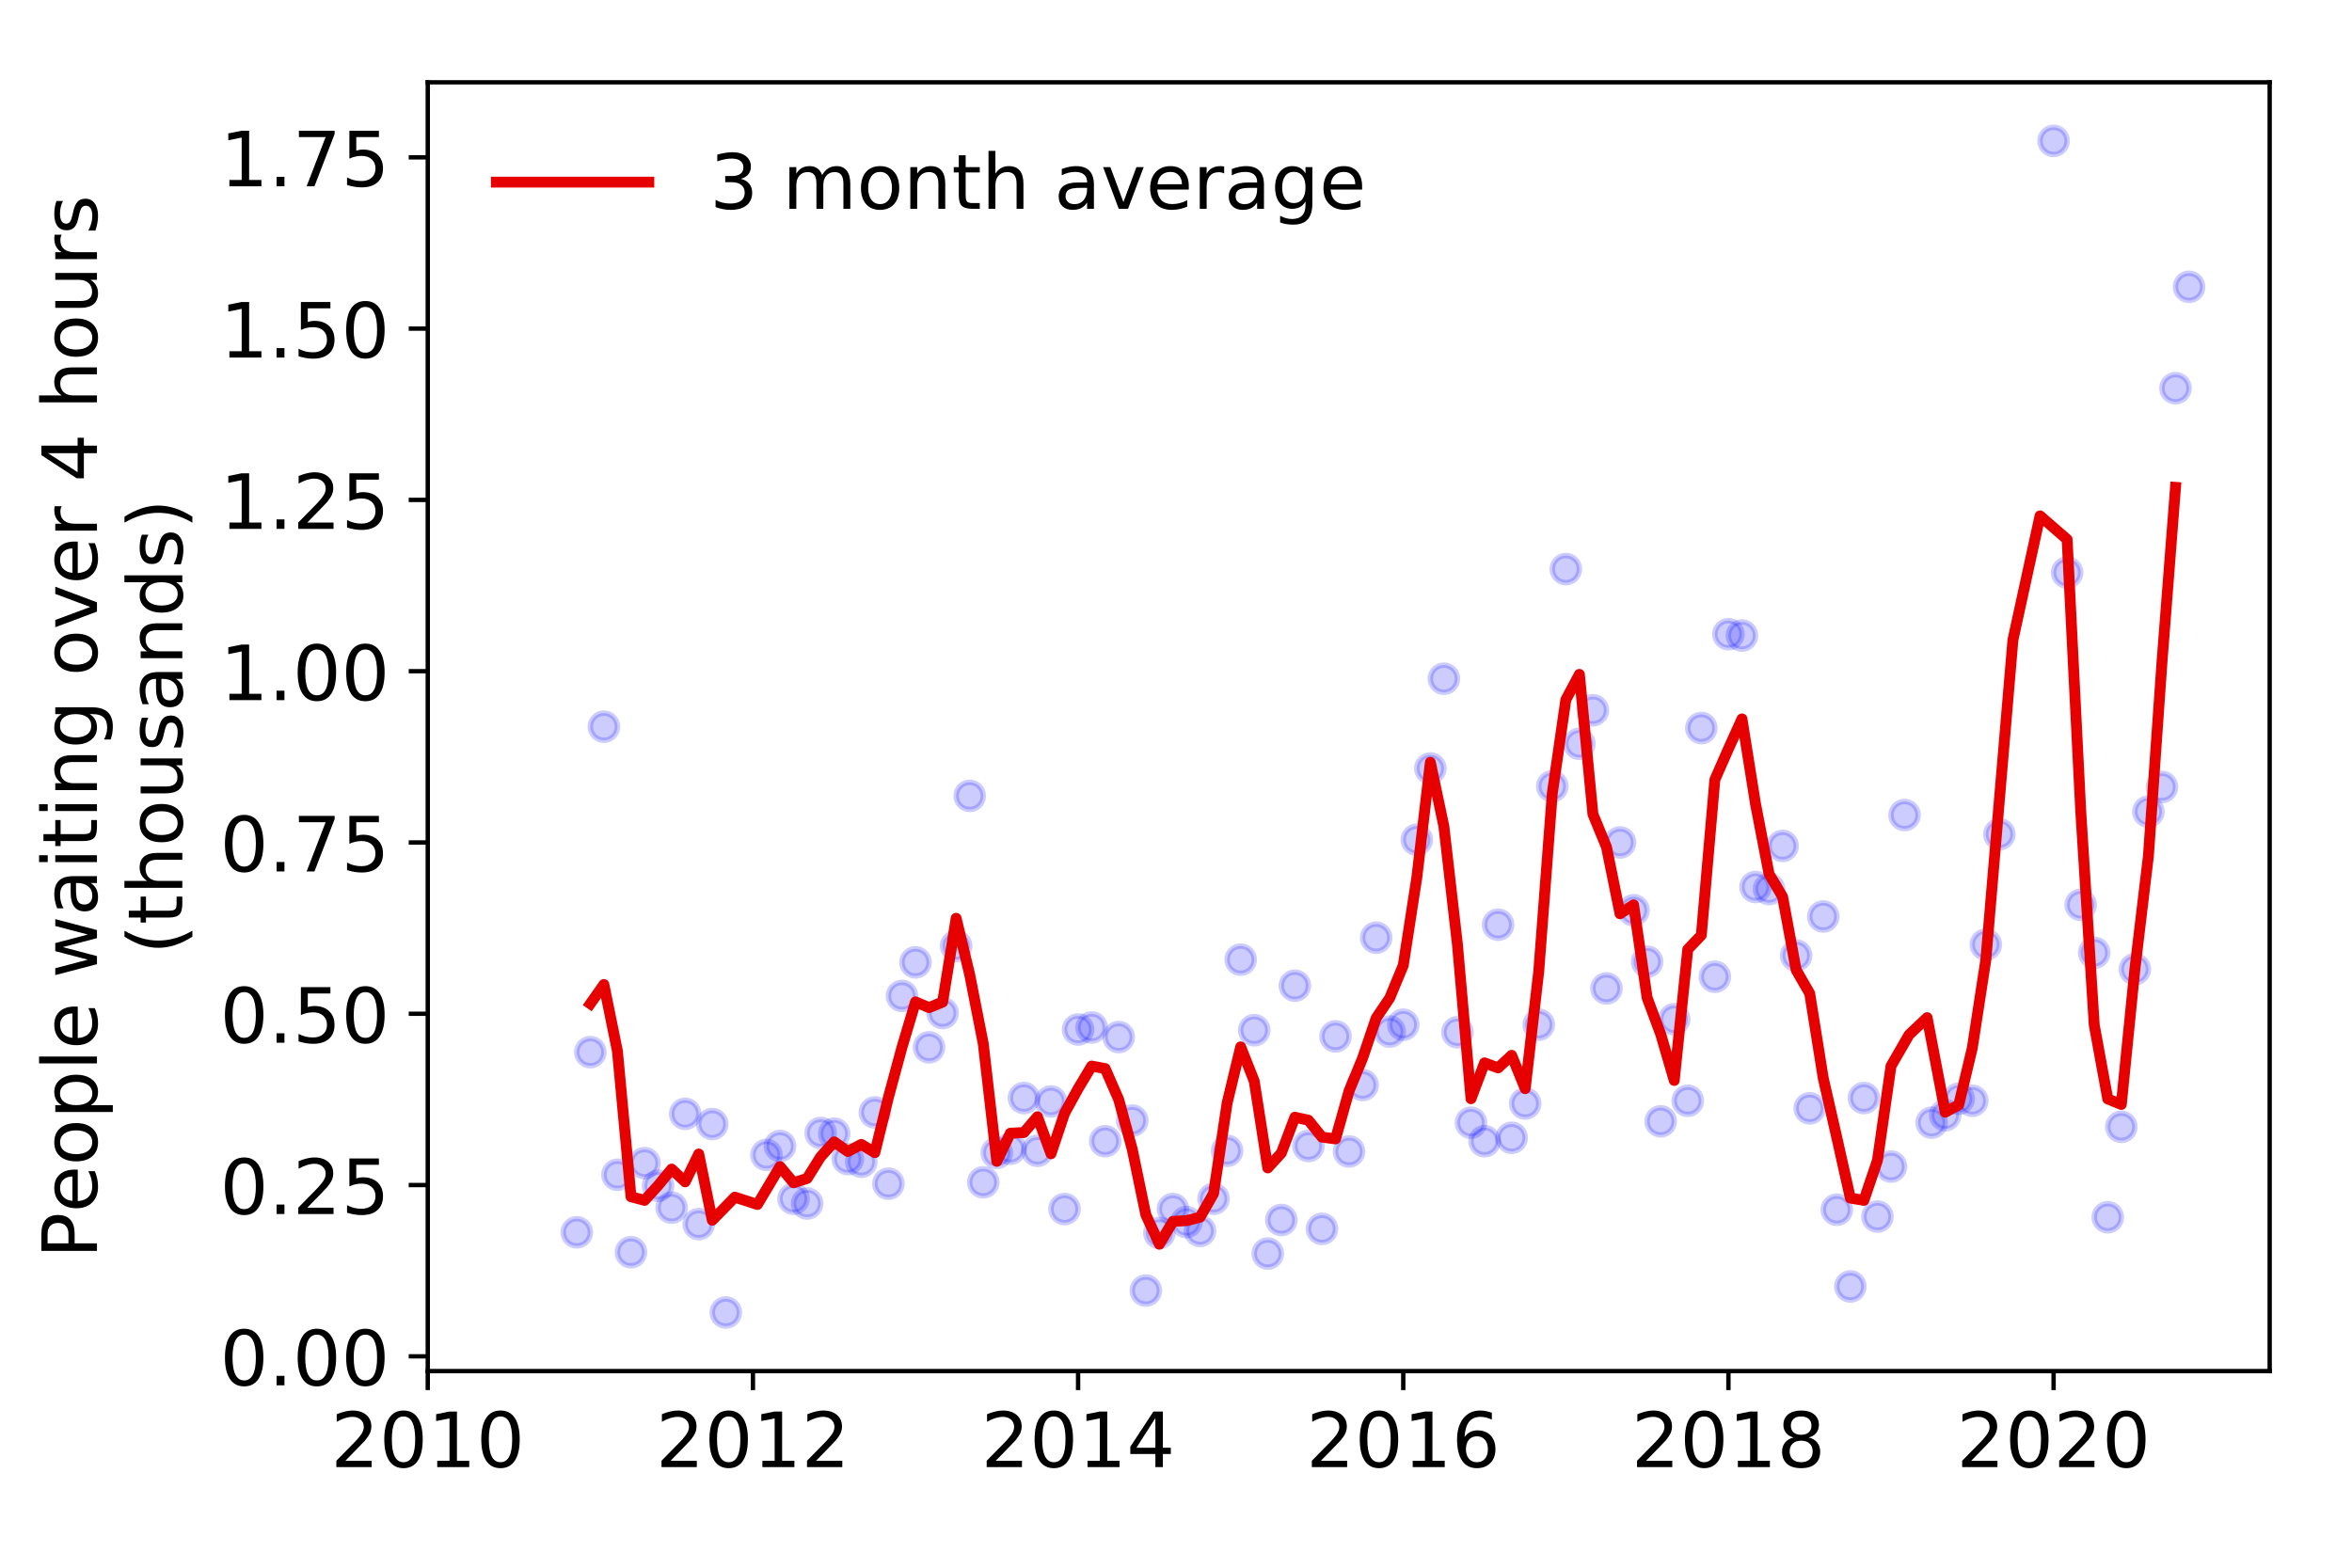 <?xml version="1.0" encoding="utf-8" standalone="no"?>
<!DOCTYPE svg PUBLIC "-//W3C//DTD SVG 1.1//EN"
  "http://www.w3.org/Graphics/SVG/1.1/DTD/svg11.dtd">
<!-- Created with matplotlib (https://matplotlib.org/) -->
<svg height="288pt" version="1.1" viewBox="0 0 432 288" width="432pt" xmlns="http://www.w3.org/2000/svg" xmlns:xlink="http://www.w3.org/1999/xlink">
 <defs>
  <style type="text/css">
*{stroke-linecap:butt;stroke-linejoin:round;}
  </style>
 </defs>
 <g id="figure_1">
  <g id="patch_1">
   <path d="M 0 288 
L 432 288 
L 432 0 
L 0 0 
z
" style="fill:#ffffff;"/>
  </g>
  <g id="axes_1">
   <g id="patch_2">
    <path d="M 78.57 251.88 
L 416.88 251.88 
L 416.88 15.12 
L 78.57 15.12 
z
" style="fill:#ffffff;"/>
   </g>
   <g id="matplotlib.axis_1">
    <g id="xtick_1">
     <g id="line2d_1">
      <defs>
       <path d="M 0 0 
L 0 3.5 
" id="m9a0a181845" style="stroke:#000000;stroke-width:0.8;"/>
      </defs>
      <g>
       <use style="stroke:#000000;stroke-width:0.8;" x="78.57" xlink:href="#m9a0a181845" y="251.88"/>
      </g>
     </g>
     <g id="text_1">
      <!-- 2010 -->
      <defs>
       <path d="M 19.188 8.297 
L 53.609 8.297 
L 53.609 0 
L 7.328 0 
L 7.328 8.297 
Q 12.938 14.109 22.625 23.891 
Q 32.328 33.688 34.812 36.531 
Q 39.547 41.844 41.422 45.531 
Q 43.312 49.219 43.312 52.781 
Q 43.312 58.594 39.234 62.25 
Q 35.156 65.922 28.609 65.922 
Q 23.969 65.922 18.812 64.312 
Q 13.672 62.703 7.812 59.422 
L 7.812 69.391 
Q 13.766 71.781 18.938 73 
Q 24.125 74.219 28.422 74.219 
Q 39.75 74.219 46.484 68.547 
Q 53.219 62.891 53.219 53.422 
Q 53.219 48.922 51.531 44.891 
Q 49.859 40.875 45.406 35.406 
Q 44.188 33.984 37.641 27.219 
Q 31.109 20.453 19.188 8.297 
z
" id="DejaVuSans-50"/>
       <path d="M 31.781 66.406 
Q 24.172 66.406 20.328 58.906 
Q 16.5 51.422 16.5 36.375 
Q 16.5 21.391 20.328 13.891 
Q 24.172 6.391 31.781 6.391 
Q 39.453 6.391 43.281 13.891 
Q 47.125 21.391 47.125 36.375 
Q 47.125 51.422 43.281 58.906 
Q 39.453 66.406 31.781 66.406 
z
M 31.781 74.219 
Q 44.047 74.219 50.516 64.516 
Q 56.984 54.828 56.984 36.375 
Q 56.984 17.969 50.516 8.266 
Q 44.047 -1.422 31.781 -1.422 
Q 19.531 -1.422 13.062 8.266 
Q 6.594 17.969 6.594 36.375 
Q 6.594 54.828 13.062 64.516 
Q 19.531 74.219 31.781 74.219 
z
" id="DejaVuSans-48"/>
       <path d="M 12.406 8.297 
L 28.516 8.297 
L 28.516 63.922 
L 10.984 60.406 
L 10.984 69.391 
L 28.422 72.906 
L 38.281 72.906 
L 38.281 8.297 
L 54.391 8.297 
L 54.391 0 
L 12.406 0 
z
" id="DejaVuSans-49"/>
      </defs>
      <g transform="translate(60.755 269.518)scale(0.14 -0.14)">
       <use xlink:href="#DejaVuSans-50"/>
       <use x="63.623" xlink:href="#DejaVuSans-48"/>
       <use x="127.246" xlink:href="#DejaVuSans-49"/>
       <use x="190.869" xlink:href="#DejaVuSans-48"/>
      </g>
     </g>
    </g>
    <g id="xtick_2">
     <g id="line2d_2">
      <g>
       <use style="stroke:#000000;stroke-width:0.8;" x="138.294" xlink:href="#m9a0a181845" y="251.88"/>
      </g>
     </g>
     <g id="text_2">
      <!-- 2012 -->
      <g transform="translate(120.479 269.518)scale(0.14 -0.14)">
       <use xlink:href="#DejaVuSans-50"/>
       <use x="63.623" xlink:href="#DejaVuSans-48"/>
       <use x="127.246" xlink:href="#DejaVuSans-49"/>
       <use x="190.869" xlink:href="#DejaVuSans-50"/>
      </g>
     </g>
    </g>
    <g id="xtick_3">
     <g id="line2d_3">
      <g>
       <use style="stroke:#000000;stroke-width:0.8;" x="198.017" xlink:href="#m9a0a181845" y="251.88"/>
      </g>
     </g>
     <g id="text_3">
      <!-- 2014 -->
      <defs>
       <path d="M 37.797 64.312 
L 12.891 25.391 
L 37.797 25.391 
z
M 35.203 72.906 
L 47.609 72.906 
L 47.609 25.391 
L 58.016 25.391 
L 58.016 17.188 
L 47.609 17.188 
L 47.609 0 
L 37.797 0 
L 37.797 17.188 
L 4.891 17.188 
L 4.891 26.703 
z
" id="DejaVuSans-52"/>
      </defs>
      <g transform="translate(180.202 269.518)scale(0.14 -0.14)">
       <use xlink:href="#DejaVuSans-50"/>
       <use x="63.623" xlink:href="#DejaVuSans-48"/>
       <use x="127.246" xlink:href="#DejaVuSans-49"/>
       <use x="190.869" xlink:href="#DejaVuSans-52"/>
      </g>
     </g>
    </g>
    <g id="xtick_4">
     <g id="line2d_4">
      <g>
       <use style="stroke:#000000;stroke-width:0.8;" x="257.741" xlink:href="#m9a0a181845" y="251.88"/>
      </g>
     </g>
     <g id="text_4">
      <!-- 2016 -->
      <defs>
       <path d="M 33.016 40.375 
Q 26.375 40.375 22.484 35.828 
Q 18.609 31.297 18.609 23.391 
Q 18.609 15.531 22.484 10.953 
Q 26.375 6.391 33.016 6.391 
Q 39.656 6.391 43.531 10.953 
Q 47.406 15.531 47.406 23.391 
Q 47.406 31.297 43.531 35.828 
Q 39.656 40.375 33.016 40.375 
z
M 52.594 71.297 
L 52.594 62.312 
Q 48.875 64.062 45.094 64.984 
Q 41.312 65.922 37.594 65.922 
Q 27.828 65.922 22.672 59.328 
Q 17.531 52.734 16.797 39.406 
Q 19.672 43.656 24.016 45.922 
Q 28.375 48.188 33.594 48.188 
Q 44.578 48.188 50.953 41.516 
Q 57.328 34.859 57.328 23.391 
Q 57.328 12.156 50.688 5.359 
Q 44.047 -1.422 33.016 -1.422 
Q 20.359 -1.422 13.672 8.266 
Q 6.984 17.969 6.984 36.375 
Q 6.984 53.656 15.188 63.938 
Q 23.391 74.219 37.203 74.219 
Q 40.922 74.219 44.703 73.484 
Q 48.484 72.75 52.594 71.297 
z
" id="DejaVuSans-54"/>
      </defs>
      <g transform="translate(239.926 269.518)scale(0.14 -0.14)">
       <use xlink:href="#DejaVuSans-50"/>
       <use x="63.623" xlink:href="#DejaVuSans-48"/>
       <use x="127.246" xlink:href="#DejaVuSans-49"/>
       <use x="190.869" xlink:href="#DejaVuSans-54"/>
      </g>
     </g>
    </g>
    <g id="xtick_5">
     <g id="line2d_5">
      <g>
       <use style="stroke:#000000;stroke-width:0.8;" x="317.465" xlink:href="#m9a0a181845" y="251.88"/>
      </g>
     </g>
     <g id="text_5">
      <!-- 2018 -->
      <defs>
       <path d="M 31.781 34.625 
Q 24.75 34.625 20.719 30.859 
Q 16.703 27.094 16.703 20.516 
Q 16.703 13.922 20.719 10.156 
Q 24.75 6.391 31.781 6.391 
Q 38.812 6.391 42.859 10.172 
Q 46.922 13.969 46.922 20.516 
Q 46.922 27.094 42.891 30.859 
Q 38.875 34.625 31.781 34.625 
z
M 21.922 38.812 
Q 15.578 40.375 12.031 44.719 
Q 8.5 49.078 8.5 55.328 
Q 8.5 64.062 14.719 69.141 
Q 20.953 74.219 31.781 74.219 
Q 42.672 74.219 48.875 69.141 
Q 55.078 64.062 55.078 55.328 
Q 55.078 49.078 51.531 44.719 
Q 48 40.375 41.703 38.812 
Q 48.828 37.156 52.797 32.312 
Q 56.781 27.484 56.781 20.516 
Q 56.781 9.906 50.312 4.234 
Q 43.844 -1.422 31.781 -1.422 
Q 19.734 -1.422 13.25 4.234 
Q 6.781 9.906 6.781 20.516 
Q 6.781 27.484 10.781 32.312 
Q 14.797 37.156 21.922 38.812 
z
M 18.312 54.391 
Q 18.312 48.734 21.844 45.562 
Q 25.391 42.391 31.781 42.391 
Q 38.141 42.391 41.719 45.562 
Q 45.312 48.734 45.312 54.391 
Q 45.312 60.062 41.719 63.234 
Q 38.141 66.406 31.781 66.406 
Q 25.391 66.406 21.844 63.234 
Q 18.312 60.062 18.312 54.391 
z
" id="DejaVuSans-56"/>
      </defs>
      <g transform="translate(299.65 269.518)scale(0.14 -0.14)">
       <use xlink:href="#DejaVuSans-50"/>
       <use x="63.623" xlink:href="#DejaVuSans-48"/>
       <use x="127.246" xlink:href="#DejaVuSans-49"/>
       <use x="190.869" xlink:href="#DejaVuSans-56"/>
      </g>
     </g>
    </g>
    <g id="xtick_6">
     <g id="line2d_6">
      <g>
       <use style="stroke:#000000;stroke-width:0.8;" x="377.189" xlink:href="#m9a0a181845" y="251.88"/>
      </g>
     </g>
     <g id="text_6">
      <!-- 2020 -->
      <g transform="translate(359.374 269.518)scale(0.14 -0.14)">
       <use xlink:href="#DejaVuSans-50"/>
       <use x="63.623" xlink:href="#DejaVuSans-48"/>
       <use x="127.246" xlink:href="#DejaVuSans-50"/>
       <use x="190.869" xlink:href="#DejaVuSans-48"/>
      </g>
     </g>
    </g>
   </g>
   <g id="matplotlib.axis_2">
    <g id="ytick_1">
     <g id="line2d_7">
      <defs>
       <path d="M 0 0 
L -3.5 0 
" id="m47d037e832" style="stroke:#000000;stroke-width:0.8;"/>
      </defs>
      <g>
       <use style="stroke:#000000;stroke-width:0.8;" x="78.57" xlink:href="#m47d037e832" y="249.174"/>
      </g>
     </g>
     <g id="text_7">
      <!-- 0.00 -->
      <defs>
       <path d="M 10.688 12.406 
L 21 12.406 
L 21 0 
L 10.688 0 
z
" id="DejaVuSans-46"/>
      </defs>
      <g transform="translate(40.398 254.493)scale(0.14 -0.14)">
       <use xlink:href="#DejaVuSans-48"/>
       <use x="63.623" xlink:href="#DejaVuSans-46"/>
       <use x="95.41" xlink:href="#DejaVuSans-48"/>
       <use x="159.033" xlink:href="#DejaVuSans-48"/>
      </g>
     </g>
    </g>
    <g id="ytick_2">
     <g id="line2d_8">
      <g>
       <use style="stroke:#000000;stroke-width:0.8;" x="78.57" xlink:href="#m47d037e832" y="217.707"/>
      </g>
     </g>
     <g id="text_8">
      <!-- 0.25 -->
      <defs>
       <path d="M 10.797 72.906 
L 49.516 72.906 
L 49.516 64.594 
L 19.828 64.594 
L 19.828 46.734 
Q 21.969 47.469 24.109 47.828 
Q 26.266 48.188 28.422 48.188 
Q 40.625 48.188 47.75 41.5 
Q 54.891 34.812 54.891 23.391 
Q 54.891 11.625 47.562 5.094 
Q 40.234 -1.422 26.906 -1.422 
Q 22.312 -1.422 17.547 -0.641 
Q 12.797 0.141 7.719 1.703 
L 7.719 11.625 
Q 12.109 9.234 16.797 8.062 
Q 21.484 6.891 26.703 6.891 
Q 35.156 6.891 40.078 11.328 
Q 45.016 15.766 45.016 23.391 
Q 45.016 31 40.078 35.438 
Q 35.156 39.891 26.703 39.891 
Q 22.75 39.891 18.812 39.016 
Q 14.891 38.141 10.797 36.281 
z
" id="DejaVuSans-53"/>
      </defs>
      <g transform="translate(40.398 223.025)scale(0.14 -0.14)">
       <use xlink:href="#DejaVuSans-48"/>
       <use x="63.623" xlink:href="#DejaVuSans-46"/>
       <use x="95.41" xlink:href="#DejaVuSans-50"/>
       <use x="159.033" xlink:href="#DejaVuSans-53"/>
      </g>
     </g>
    </g>
    <g id="ytick_3">
     <g id="line2d_9">
      <g>
       <use style="stroke:#000000;stroke-width:0.8;" x="78.57" xlink:href="#m47d037e832" y="186.239"/>
      </g>
     </g>
     <g id="text_9">
      <!-- 0.50 -->
      <g transform="translate(40.398 191.558)scale(0.14 -0.14)">
       <use xlink:href="#DejaVuSans-48"/>
       <use x="63.623" xlink:href="#DejaVuSans-46"/>
       <use x="95.41" xlink:href="#DejaVuSans-53"/>
       <use x="159.033" xlink:href="#DejaVuSans-48"/>
      </g>
     </g>
    </g>
    <g id="ytick_4">
     <g id="line2d_10">
      <g>
       <use style="stroke:#000000;stroke-width:0.8;" x="78.57" xlink:href="#m47d037e832" y="154.772"/>
      </g>
     </g>
     <g id="text_10">
      <!-- 0.75 -->
      <defs>
       <path d="M 8.203 72.906 
L 55.078 72.906 
L 55.078 68.703 
L 28.609 0 
L 18.312 0 
L 43.219 64.594 
L 8.203 64.594 
z
" id="DejaVuSans-55"/>
      </defs>
      <g transform="translate(40.398 160.091)scale(0.14 -0.14)">
       <use xlink:href="#DejaVuSans-48"/>
       <use x="63.623" xlink:href="#DejaVuSans-46"/>
       <use x="95.41" xlink:href="#DejaVuSans-55"/>
       <use x="159.033" xlink:href="#DejaVuSans-53"/>
      </g>
     </g>
    </g>
    <g id="ytick_5">
     <g id="line2d_11">
      <g>
       <use style="stroke:#000000;stroke-width:0.8;" x="78.57" xlink:href="#m47d037e832" y="123.305"/>
      </g>
     </g>
     <g id="text_11">
      <!-- 1.00 -->
      <g transform="translate(40.398 128.624)scale(0.14 -0.14)">
       <use xlink:href="#DejaVuSans-49"/>
       <use x="63.623" xlink:href="#DejaVuSans-46"/>
       <use x="95.41" xlink:href="#DejaVuSans-48"/>
       <use x="159.033" xlink:href="#DejaVuSans-48"/>
      </g>
     </g>
    </g>
    <g id="ytick_6">
     <g id="line2d_12">
      <g>
       <use style="stroke:#000000;stroke-width:0.8;" x="78.57" xlink:href="#m47d037e832" y="91.837"/>
      </g>
     </g>
     <g id="text_12">
      <!-- 1.25 -->
      <g transform="translate(40.398 97.156)scale(0.14 -0.14)">
       <use xlink:href="#DejaVuSans-49"/>
       <use x="63.623" xlink:href="#DejaVuSans-46"/>
       <use x="95.41" xlink:href="#DejaVuSans-50"/>
       <use x="159.033" xlink:href="#DejaVuSans-53"/>
      </g>
     </g>
    </g>
    <g id="ytick_7">
     <g id="line2d_13">
      <g>
       <use style="stroke:#000000;stroke-width:0.8;" x="78.57" xlink:href="#m47d037e832" y="60.37"/>
      </g>
     </g>
     <g id="text_13">
      <!-- 1.50 -->
      <g transform="translate(40.398 65.689)scale(0.14 -0.14)">
       <use xlink:href="#DejaVuSans-49"/>
       <use x="63.623" xlink:href="#DejaVuSans-46"/>
       <use x="95.41" xlink:href="#DejaVuSans-53"/>
       <use x="159.033" xlink:href="#DejaVuSans-48"/>
      </g>
     </g>
    </g>
    <g id="ytick_8">
     <g id="line2d_14">
      <g>
       <use style="stroke:#000000;stroke-width:0.8;" x="78.57" xlink:href="#m47d037e832" y="28.903"/>
      </g>
     </g>
     <g id="text_14">
      <!-- 1.75 -->
      <g transform="translate(40.398 34.222)scale(0.14 -0.14)">
       <use xlink:href="#DejaVuSans-49"/>
       <use x="63.623" xlink:href="#DejaVuSans-46"/>
       <use x="95.41" xlink:href="#DejaVuSans-55"/>
       <use x="159.033" xlink:href="#DejaVuSans-53"/>
      </g>
     </g>
    </g>
    <g id="text_15">
     <!-- People waiting over 4 hours -->
     <defs>
      <path d="M 19.672 64.797 
L 19.672 37.406 
L 32.078 37.406 
Q 38.969 37.406 42.719 40.969 
Q 46.484 44.531 46.484 51.125 
Q 46.484 57.672 42.719 61.234 
Q 38.969 64.797 32.078 64.797 
z
M 9.812 72.906 
L 32.078 72.906 
Q 44.344 72.906 50.609 67.359 
Q 56.891 61.812 56.891 51.125 
Q 56.891 40.328 50.609 34.812 
Q 44.344 29.297 32.078 29.297 
L 19.672 29.297 
L 19.672 0 
L 9.812 0 
z
" id="DejaVuSans-80"/>
      <path d="M 56.203 29.594 
L 56.203 25.203 
L 14.891 25.203 
Q 15.484 15.922 20.484 11.062 
Q 25.484 6.203 34.422 6.203 
Q 39.594 6.203 44.453 7.469 
Q 49.312 8.734 54.109 11.281 
L 54.109 2.781 
Q 49.266 0.734 44.188 -0.344 
Q 39.109 -1.422 33.891 -1.422 
Q 20.797 -1.422 13.156 6.188 
Q 5.516 13.812 5.516 26.812 
Q 5.516 40.234 12.766 48.109 
Q 20.016 56 32.328 56 
Q 43.359 56 49.781 48.891 
Q 56.203 41.797 56.203 29.594 
z
M 47.219 32.234 
Q 47.125 39.594 43.094 43.984 
Q 39.062 48.391 32.422 48.391 
Q 24.906 48.391 20.391 44.141 
Q 15.875 39.891 15.188 32.172 
z
" id="DejaVuSans-101"/>
      <path d="M 30.609 48.391 
Q 23.391 48.391 19.188 42.75 
Q 14.984 37.109 14.984 27.297 
Q 14.984 17.484 19.156 11.844 
Q 23.344 6.203 30.609 6.203 
Q 37.797 6.203 41.984 11.859 
Q 46.188 17.531 46.188 27.297 
Q 46.188 37.016 41.984 42.703 
Q 37.797 48.391 30.609 48.391 
z
M 30.609 56 
Q 42.328 56 49.016 48.375 
Q 55.719 40.766 55.719 27.297 
Q 55.719 13.875 49.016 6.219 
Q 42.328 -1.422 30.609 -1.422 
Q 18.844 -1.422 12.172 6.219 
Q 5.516 13.875 5.516 27.297 
Q 5.516 40.766 12.172 48.375 
Q 18.844 56 30.609 56 
z
" id="DejaVuSans-111"/>
      <path d="M 18.109 8.203 
L 18.109 -20.797 
L 9.078 -20.797 
L 9.078 54.688 
L 18.109 54.688 
L 18.109 46.391 
Q 20.953 51.266 25.266 53.625 
Q 29.594 56 35.594 56 
Q 45.562 56 51.781 48.094 
Q 58.016 40.188 58.016 27.297 
Q 58.016 14.406 51.781 6.484 
Q 45.562 -1.422 35.594 -1.422 
Q 29.594 -1.422 25.266 0.953 
Q 20.953 3.328 18.109 8.203 
z
M 48.688 27.297 
Q 48.688 37.203 44.609 42.844 
Q 40.531 48.484 33.406 48.484 
Q 26.266 48.484 22.188 42.844 
Q 18.109 37.203 18.109 27.297 
Q 18.109 17.391 22.188 11.75 
Q 26.266 6.109 33.406 6.109 
Q 40.531 6.109 44.609 11.75 
Q 48.688 17.391 48.688 27.297 
z
" id="DejaVuSans-112"/>
      <path d="M 9.422 75.984 
L 18.406 75.984 
L 18.406 0 
L 9.422 0 
z
" id="DejaVuSans-108"/>
      <path id="DejaVuSans-32"/>
      <path d="M 4.203 54.688 
L 13.188 54.688 
L 24.422 12.016 
L 35.594 54.688 
L 46.188 54.688 
L 57.422 12.016 
L 68.609 54.688 
L 77.594 54.688 
L 63.281 0 
L 52.688 0 
L 40.922 44.828 
L 29.109 0 
L 18.5 0 
z
" id="DejaVuSans-119"/>
      <path d="M 34.281 27.484 
Q 23.391 27.484 19.188 25 
Q 14.984 22.516 14.984 16.5 
Q 14.984 11.719 18.141 8.906 
Q 21.297 6.109 26.703 6.109 
Q 34.188 6.109 38.703 11.406 
Q 43.219 16.703 43.219 25.484 
L 43.219 27.484 
z
M 52.203 31.203 
L 52.203 0 
L 43.219 0 
L 43.219 8.297 
Q 40.141 3.328 35.547 0.953 
Q 30.953 -1.422 24.312 -1.422 
Q 15.922 -1.422 10.953 3.297 
Q 6 8.016 6 15.922 
Q 6 25.141 12.172 29.828 
Q 18.359 34.516 30.609 34.516 
L 43.219 34.516 
L 43.219 35.406 
Q 43.219 41.609 39.141 45 
Q 35.062 48.391 27.688 48.391 
Q 23 48.391 18.547 47.266 
Q 14.109 46.141 10.016 43.891 
L 10.016 52.203 
Q 14.938 54.109 19.578 55.047 
Q 24.219 56 28.609 56 
Q 40.484 56 46.344 49.844 
Q 52.203 43.703 52.203 31.203 
z
" id="DejaVuSans-97"/>
      <path d="M 9.422 54.688 
L 18.406 54.688 
L 18.406 0 
L 9.422 0 
z
M 9.422 75.984 
L 18.406 75.984 
L 18.406 64.594 
L 9.422 64.594 
z
" id="DejaVuSans-105"/>
      <path d="M 18.312 70.219 
L 18.312 54.688 
L 36.812 54.688 
L 36.812 47.703 
L 18.312 47.703 
L 18.312 18.016 
Q 18.312 11.328 20.141 9.422 
Q 21.969 7.516 27.594 7.516 
L 36.812 7.516 
L 36.812 0 
L 27.594 0 
Q 17.188 0 13.234 3.875 
Q 9.281 7.766 9.281 18.016 
L 9.281 47.703 
L 2.688 47.703 
L 2.688 54.688 
L 9.281 54.688 
L 9.281 70.219 
z
" id="DejaVuSans-116"/>
      <path d="M 54.891 33.016 
L 54.891 0 
L 45.906 0 
L 45.906 32.719 
Q 45.906 40.484 42.875 44.328 
Q 39.844 48.188 33.797 48.188 
Q 26.516 48.188 22.312 43.547 
Q 18.109 38.922 18.109 30.906 
L 18.109 0 
L 9.078 0 
L 9.078 54.688 
L 18.109 54.688 
L 18.109 46.188 
Q 21.344 51.125 25.703 53.562 
Q 30.078 56 35.797 56 
Q 45.219 56 50.047 50.172 
Q 54.891 44.344 54.891 33.016 
z
" id="DejaVuSans-110"/>
      <path d="M 45.406 27.984 
Q 45.406 37.75 41.375 43.109 
Q 37.359 48.484 30.078 48.484 
Q 22.859 48.484 18.828 43.109 
Q 14.797 37.75 14.797 27.984 
Q 14.797 18.266 18.828 12.891 
Q 22.859 7.516 30.078 7.516 
Q 37.359 7.516 41.375 12.891 
Q 45.406 18.266 45.406 27.984 
z
M 54.391 6.781 
Q 54.391 -7.172 48.188 -13.984 
Q 42 -20.797 29.203 -20.797 
Q 24.469 -20.797 20.266 -20.094 
Q 16.062 -19.391 12.109 -17.922 
L 12.109 -9.188 
Q 16.062 -11.328 19.922 -12.344 
Q 23.781 -13.375 27.781 -13.375 
Q 36.625 -13.375 41.016 -8.766 
Q 45.406 -4.156 45.406 5.172 
L 45.406 9.625 
Q 42.625 4.781 38.281 2.391 
Q 33.938 0 27.875 0 
Q 17.828 0 11.672 7.656 
Q 5.516 15.328 5.516 27.984 
Q 5.516 40.672 11.672 48.328 
Q 17.828 56 27.875 56 
Q 33.938 56 38.281 53.609 
Q 42.625 51.219 45.406 46.391 
L 45.406 54.688 
L 54.391 54.688 
z
" id="DejaVuSans-103"/>
      <path d="M 2.984 54.688 
L 12.5 54.688 
L 29.594 8.797 
L 46.688 54.688 
L 56.203 54.688 
L 35.688 0 
L 23.484 0 
z
" id="DejaVuSans-118"/>
      <path d="M 41.109 46.297 
Q 39.594 47.172 37.812 47.578 
Q 36.031 48 33.891 48 
Q 26.266 48 22.188 43.047 
Q 18.109 38.094 18.109 28.812 
L 18.109 0 
L 9.078 0 
L 9.078 54.688 
L 18.109 54.688 
L 18.109 46.188 
Q 20.953 51.172 25.484 53.578 
Q 30.031 56 36.531 56 
Q 37.453 56 38.578 55.875 
Q 39.703 55.766 41.062 55.516 
z
" id="DejaVuSans-114"/>
      <path d="M 54.891 33.016 
L 54.891 0 
L 45.906 0 
L 45.906 32.719 
Q 45.906 40.484 42.875 44.328 
Q 39.844 48.188 33.797 48.188 
Q 26.516 48.188 22.312 43.547 
Q 18.109 38.922 18.109 30.906 
L 18.109 0 
L 9.078 0 
L 9.078 75.984 
L 18.109 75.984 
L 18.109 46.188 
Q 21.344 51.125 25.703 53.562 
Q 30.078 56 35.797 56 
Q 45.219 56 50.047 50.172 
Q 54.891 44.344 54.891 33.016 
z
" id="DejaVuSans-104"/>
      <path d="M 8.5 21.578 
L 8.5 54.688 
L 17.484 54.688 
L 17.484 21.922 
Q 17.484 14.156 20.5 10.266 
Q 23.531 6.391 29.594 6.391 
Q 36.859 6.391 41.078 11.031 
Q 45.312 15.672 45.312 23.688 
L 45.312 54.688 
L 54.297 54.688 
L 54.297 0 
L 45.312 0 
L 45.312 8.406 
Q 42.047 3.422 37.719 1 
Q 33.406 -1.422 27.688 -1.422 
Q 18.266 -1.422 13.375 4.438 
Q 8.5 10.297 8.5 21.578 
z
M 31.109 56 
z
" id="DejaVuSans-117"/>
      <path d="M 44.281 53.078 
L 44.281 44.578 
Q 40.484 46.531 36.375 47.5 
Q 32.281 48.484 27.875 48.484 
Q 21.188 48.484 17.844 46.438 
Q 14.5 44.391 14.5 40.281 
Q 14.5 37.156 16.891 35.375 
Q 19.281 33.594 26.516 31.984 
L 29.594 31.297 
Q 39.156 29.25 43.188 25.516 
Q 47.219 21.781 47.219 15.094 
Q 47.219 7.469 41.188 3.016 
Q 35.156 -1.422 24.609 -1.422 
Q 20.219 -1.422 15.453 -0.562 
Q 10.688 0.297 5.422 2 
L 5.422 11.281 
Q 10.406 8.688 15.234 7.391 
Q 20.062 6.109 24.812 6.109 
Q 31.156 6.109 34.562 8.281 
Q 37.984 10.453 37.984 14.406 
Q 37.984 18.062 35.516 20.016 
Q 33.062 21.969 24.703 23.781 
L 21.578 24.516 
Q 13.234 26.266 9.516 29.906 
Q 5.812 33.547 5.812 39.891 
Q 5.812 47.609 11.281 51.797 
Q 16.75 56 26.812 56 
Q 31.781 56 36.172 55.266 
Q 40.578 54.547 44.281 53.078 
z
" id="DejaVuSans-115"/>
     </defs>
     <g transform="translate(17.81 231.175)rotate(-90)scale(0.14 -0.14)">
      <use xlink:href="#DejaVuSans-80"/>
      <use x="60.256" xlink:href="#DejaVuSans-101"/>
      <use x="121.779" xlink:href="#DejaVuSans-111"/>
      <use x="182.961" xlink:href="#DejaVuSans-112"/>
      <use x="246.438" xlink:href="#DejaVuSans-108"/>
      <use x="274.221" xlink:href="#DejaVuSans-101"/>
      <use x="335.744" xlink:href="#DejaVuSans-32"/>
      <use x="367.531" xlink:href="#DejaVuSans-119"/>
      <use x="449.318" xlink:href="#DejaVuSans-97"/>
      <use x="510.598" xlink:href="#DejaVuSans-105"/>
      <use x="538.381" xlink:href="#DejaVuSans-116"/>
      <use x="577.59" xlink:href="#DejaVuSans-105"/>
      <use x="605.373" xlink:href="#DejaVuSans-110"/>
      <use x="668.752" xlink:href="#DejaVuSans-103"/>
      <use x="732.229" xlink:href="#DejaVuSans-32"/>
      <use x="764.016" xlink:href="#DejaVuSans-111"/>
      <use x="825.197" xlink:href="#DejaVuSans-118"/>
      <use x="884.377" xlink:href="#DejaVuSans-101"/>
      <use x="945.9" xlink:href="#DejaVuSans-114"/>
      <use x="987.014" xlink:href="#DejaVuSans-32"/>
      <use x="1018.801" xlink:href="#DejaVuSans-52"/>
      <use x="1082.424" xlink:href="#DejaVuSans-32"/>
      <use x="1114.211" xlink:href="#DejaVuSans-104"/>
      <use x="1177.59" xlink:href="#DejaVuSans-111"/>
      <use x="1238.771" xlink:href="#DejaVuSans-117"/>
      <use x="1302.15" xlink:href="#DejaVuSans-114"/>
      <use x="1343.264" xlink:href="#DejaVuSans-115"/>
     </g>
     <!-- (thousands) -->
     <defs>
      <path d="M 31 75.875 
Q 24.469 64.656 21.281 53.656 
Q 18.109 42.672 18.109 31.391 
Q 18.109 20.125 21.312 9.062 
Q 24.516 -2 31 -13.188 
L 23.188 -13.188 
Q 15.875 -1.703 12.234 9.375 
Q 8.594 20.453 8.594 31.391 
Q 8.594 42.281 12.203 53.312 
Q 15.828 64.359 23.188 75.875 
z
" id="DejaVuSans-40"/>
      <path d="M 45.406 46.391 
L 45.406 75.984 
L 54.391 75.984 
L 54.391 0 
L 45.406 0 
L 45.406 8.203 
Q 42.578 3.328 38.25 0.953 
Q 33.938 -1.422 27.875 -1.422 
Q 17.969 -1.422 11.734 6.484 
Q 5.516 14.406 5.516 27.297 
Q 5.516 40.188 11.734 48.094 
Q 17.969 56 27.875 56 
Q 33.938 56 38.25 53.625 
Q 42.578 51.266 45.406 46.391 
z
M 14.797 27.297 
Q 14.797 17.391 18.875 11.75 
Q 22.953 6.109 30.078 6.109 
Q 37.203 6.109 41.297 11.75 
Q 45.406 17.391 45.406 27.297 
Q 45.406 37.203 41.297 42.844 
Q 37.203 48.484 30.078 48.484 
Q 22.953 48.484 18.875 42.844 
Q 14.797 37.203 14.797 27.297 
z
" id="DejaVuSans-100"/>
      <path d="M 8.016 75.875 
L 15.828 75.875 
Q 23.141 64.359 26.781 53.312 
Q 30.422 42.281 30.422 31.391 
Q 30.422 20.453 26.781 9.375 
Q 23.141 -1.703 15.828 -13.188 
L 8.016 -13.188 
Q 14.5 -2 17.703 9.062 
Q 20.906 20.125 20.906 31.391 
Q 20.906 42.672 17.703 53.656 
Q 14.5 64.656 8.016 75.875 
z
" id="DejaVuSans-41"/>
     </defs>
     <g transform="translate(33.487 175.325)rotate(-90)scale(0.14 -0.14)">
      <use xlink:href="#DejaVuSans-40"/>
      <use x="39.014" xlink:href="#DejaVuSans-116"/>
      <use x="78.223" xlink:href="#DejaVuSans-104"/>
      <use x="141.602" xlink:href="#DejaVuSans-111"/>
      <use x="202.783" xlink:href="#DejaVuSans-117"/>
      <use x="266.162" xlink:href="#DejaVuSans-115"/>
      <use x="318.262" xlink:href="#DejaVuSans-97"/>
      <use x="379.541" xlink:href="#DejaVuSans-110"/>
      <use x="442.92" xlink:href="#DejaVuSans-100"/>
      <use x="506.396" xlink:href="#DejaVuSans-115"/>
      <use x="558.496" xlink:href="#DejaVuSans-41"/>
     </g>
    </g>
   </g>
   <g id="line2d_15">
    <defs>
     <path d="M 0 2.5 
C 0.663 2.5 1.299 2.237 1.768 1.768 
C 2.237 1.299 2.5 0.663 2.5 0 
C 2.5 -0.663 2.237 -1.299 1.768 -1.768 
C 1.299 -2.237 0.663 -2.5 0 -2.5 
C -0.663 -2.5 -1.299 -2.237 -1.768 -1.768 
C -2.237 -1.299 -2.5 -0.663 -2.5 0 
C -2.5 0.663 -2.237 1.299 -1.768 1.768 
C -1.299 2.237 -0.663 2.5 0 2.5 
z
" id="mdd08e96d79" style="stroke:#0000ff;stroke-opacity:0.2;"/>
    </defs>
    <g clip-path="url(#p749f88ca51)">
     <use style="fill:#0000ff;fill-opacity:0.2;stroke:#0000ff;stroke-opacity:0.2;" x="402.073" xlink:href="#mdd08e96d79" y="52.692"/>
     <use style="fill:#0000ff;fill-opacity:0.2;stroke:#0000ff;stroke-opacity:0.2;" x="399.585" xlink:href="#mdd08e96d79" y="71.321"/>
     <use style="fill:#0000ff;fill-opacity:0.2;stroke:#0000ff;stroke-opacity:0.2;" x="397.097" xlink:href="#mdd08e96d79" y="144.576"/>
     <use style="fill:#0000ff;fill-opacity:0.2;stroke:#0000ff;stroke-opacity:0.2;" x="394.608" xlink:href="#mdd08e96d79" y="149.108"/>
     <use style="fill:#0000ff;fill-opacity:0.2;stroke:#0000ff;stroke-opacity:0.2;" x="392.12" xlink:href="#mdd08e96d79" y="178.058"/>
     <use style="fill:#0000ff;fill-opacity:0.2;stroke:#0000ff;stroke-opacity:0.2;" x="389.631" xlink:href="#mdd08e96d79" y="207.008"/>
     <use style="fill:#0000ff;fill-opacity:0.2;stroke:#0000ff;stroke-opacity:0.2;" x="387.143" xlink:href="#mdd08e96d79" y="223.622"/>
     <use style="fill:#0000ff;fill-opacity:0.2;stroke:#0000ff;stroke-opacity:0.2;" x="384.654" xlink:href="#mdd08e96d79" y="175.037"/>
     <use style="fill:#0000ff;fill-opacity:0.2;stroke:#0000ff;stroke-opacity:0.2;" x="382.166" xlink:href="#mdd08e96d79" y="166.226"/>
     <use style="fill:#0000ff;fill-opacity:0.2;stroke:#0000ff;stroke-opacity:0.2;" x="379.677" xlink:href="#mdd08e96d79" y="105.179"/>
     <use style="fill:#0000ff;fill-opacity:0.2;stroke:#0000ff;stroke-opacity:0.2;" x="377.189" xlink:href="#mdd08e96d79" y="25.882"/>
     <use style="fill:#0000ff;fill-opacity:0.2;stroke:#0000ff;stroke-opacity:0.2;" x="367.235" xlink:href="#mdd08e96d79" y="153.261"/>
     <use style="fill:#0000ff;fill-opacity:0.2;stroke:#0000ff;stroke-opacity:0.2;" x="364.746" xlink:href="#mdd08e96d79" y="173.526"/>
     <use style="fill:#0000ff;fill-opacity:0.2;stroke:#0000ff;stroke-opacity:0.2;" x="362.258" xlink:href="#mdd08e96d79" y="202.225"/>
     <use style="fill:#0000ff;fill-opacity:0.2;stroke:#0000ff;stroke-opacity:0.2;" x="359.769" xlink:href="#mdd08e96d79" y="201.847"/>
     <use style="fill:#0000ff;fill-opacity:0.2;stroke:#0000ff;stroke-opacity:0.2;" x="357.281" xlink:href="#mdd08e96d79" y="204.868"/>
     <use style="fill:#0000ff;fill-opacity:0.2;stroke:#0000ff;stroke-opacity:0.2;" x="354.792" xlink:href="#mdd08e96d79" y="206.252"/>
     <use style="fill:#0000ff;fill-opacity:0.2;stroke:#0000ff;stroke-opacity:0.2;" x="349.815" xlink:href="#mdd08e96d79" y="149.737"/>
     <use style="fill:#0000ff;fill-opacity:0.2;stroke:#0000ff;stroke-opacity:0.2;" x="347.327" xlink:href="#mdd08e96d79" y="214.308"/>
     <use style="fill:#0000ff;fill-opacity:0.2;stroke:#0000ff;stroke-opacity:0.2;" x="344.838" xlink:href="#mdd08e96d79" y="223.496"/>
     <use style="fill:#0000ff;fill-opacity:0.2;stroke:#0000ff;stroke-opacity:0.2;" x="342.35" xlink:href="#mdd08e96d79" y="201.721"/>
     <use style="fill:#0000ff;fill-opacity:0.2;stroke:#0000ff;stroke-opacity:0.2;" x="339.861" xlink:href="#mdd08e96d79" y="236.335"/>
     <use style="fill:#0000ff;fill-opacity:0.2;stroke:#0000ff;stroke-opacity:0.2;" x="337.373" xlink:href="#mdd08e96d79" y="222.238"/>
     <use style="fill:#0000ff;fill-opacity:0.2;stroke:#0000ff;stroke-opacity:0.2;" x="334.884" xlink:href="#mdd08e96d79" y="168.366"/>
     <use style="fill:#0000ff;fill-opacity:0.2;stroke:#0000ff;stroke-opacity:0.2;" x="332.396" xlink:href="#mdd08e96d79" y="203.609"/>
     <use style="fill:#0000ff;fill-opacity:0.2;stroke:#0000ff;stroke-opacity:0.2;" x="329.907" xlink:href="#mdd08e96d79" y="175.54"/>
     <use style="fill:#0000ff;fill-opacity:0.2;stroke:#0000ff;stroke-opacity:0.2;" x="327.419" xlink:href="#mdd08e96d79" y="155.401"/>
     <use style="fill:#0000ff;fill-opacity:0.2;stroke:#0000ff;stroke-opacity:0.2;" x="324.93" xlink:href="#mdd08e96d79" y="163.331"/>
     <use style="fill:#0000ff;fill-opacity:0.2;stroke:#0000ff;stroke-opacity:0.2;" x="322.442" xlink:href="#mdd08e96d79" y="162.953"/>
     <use style="fill:#0000ff;fill-opacity:0.2;stroke:#0000ff;stroke-opacity:0.2;" x="319.953" xlink:href="#mdd08e96d79" y="116.759"/>
     <use style="fill:#0000ff;fill-opacity:0.2;stroke:#0000ff;stroke-opacity:0.2;" x="317.465" xlink:href="#mdd08e96d79" y="116.508"/>
     <use style="fill:#0000ff;fill-opacity:0.2;stroke:#0000ff;stroke-opacity:0.2;" x="314.976" xlink:href="#mdd08e96d79" y="179.442"/>
     <use style="fill:#0000ff;fill-opacity:0.2;stroke:#0000ff;stroke-opacity:0.2;" x="312.488" xlink:href="#mdd08e96d79" y="133.752"/>
     <use style="fill:#0000ff;fill-opacity:0.2;stroke:#0000ff;stroke-opacity:0.2;" x="309.999" xlink:href="#mdd08e96d79" y="202.225"/>
     <use style="fill:#0000ff;fill-opacity:0.2;stroke:#0000ff;stroke-opacity:0.2;" x="307.511" xlink:href="#mdd08e96d79" y="187.246"/>
     <use style="fill:#0000ff;fill-opacity:0.2;stroke:#0000ff;stroke-opacity:0.2;" x="305.022" xlink:href="#mdd08e96d79" y="206.001"/>
     <use style="fill:#0000ff;fill-opacity:0.2;stroke:#0000ff;stroke-opacity:0.2;" x="302.534" xlink:href="#mdd08e96d79" y="176.673"/>
     <use style="fill:#0000ff;fill-opacity:0.2;stroke:#0000ff;stroke-opacity:0.2;" x="300.045" xlink:href="#mdd08e96d79" y="167.233"/>
     <use style="fill:#0000ff;fill-opacity:0.2;stroke:#0000ff;stroke-opacity:0.2;" x="297.557" xlink:href="#mdd08e96d79" y="154.772"/>
     <use style="fill:#0000ff;fill-opacity:0.2;stroke:#0000ff;stroke-opacity:0.2;" x="295.068" xlink:href="#mdd08e96d79" y="181.582"/>
     <use style="fill:#0000ff;fill-opacity:0.2;stroke:#0000ff;stroke-opacity:0.2;" x="292.58" xlink:href="#mdd08e96d79" y="130.479"/>
     <use style="fill:#0000ff;fill-opacity:0.2;stroke:#0000ff;stroke-opacity:0.2;" x="290.092" xlink:href="#mdd08e96d79" y="136.647"/>
     <use style="fill:#0000ff;fill-opacity:0.2;stroke:#0000ff;stroke-opacity:0.2;" x="287.603" xlink:href="#mdd08e96d79" y="104.55"/>
     <use style="fill:#0000ff;fill-opacity:0.2;stroke:#0000ff;stroke-opacity:0.2;" x="285.115" xlink:href="#mdd08e96d79" y="144.451"/>
     <use style="fill:#0000ff;fill-opacity:0.2;stroke:#0000ff;stroke-opacity:0.2;" x="282.626" xlink:href="#mdd08e96d79" y="188.253"/>
     <use style="fill:#0000ff;fill-opacity:0.2;stroke:#0000ff;stroke-opacity:0.2;" x="280.138" xlink:href="#mdd08e96d79" y="202.728"/>
     <use style="fill:#0000ff;fill-opacity:0.2;stroke:#0000ff;stroke-opacity:0.2;" x="277.649" xlink:href="#mdd08e96d79" y="209.022"/>
     <use style="fill:#0000ff;fill-opacity:0.2;stroke:#0000ff;stroke-opacity:0.2;" x="275.161" xlink:href="#mdd08e96d79" y="169.876"/>
     <use style="fill:#0000ff;fill-opacity:0.2;stroke:#0000ff;stroke-opacity:0.2;" x="272.672" xlink:href="#mdd08e96d79" y="209.651"/>
     <use style="fill:#0000ff;fill-opacity:0.2;stroke:#0000ff;stroke-opacity:0.2;" x="270.184" xlink:href="#mdd08e96d79" y="206.252"/>
     <use style="fill:#0000ff;fill-opacity:0.2;stroke:#0000ff;stroke-opacity:0.2;" x="267.695" xlink:href="#mdd08e96d79" y="189.638"/>
     <use style="fill:#0000ff;fill-opacity:0.2;stroke:#0000ff;stroke-opacity:0.2;" x="265.207" xlink:href="#mdd08e96d79" y="124.689"/>
     <use style="fill:#0000ff;fill-opacity:0.2;stroke:#0000ff;stroke-opacity:0.2;" x="262.718" xlink:href="#mdd08e96d79" y="141.178"/>
     <use style="fill:#0000ff;fill-opacity:0.2;stroke:#0000ff;stroke-opacity:0.2;" x="260.23" xlink:href="#mdd08e96d79" y="154.268"/>
     <use style="fill:#0000ff;fill-opacity:0.2;stroke:#0000ff;stroke-opacity:0.2;" x="257.741" xlink:href="#mdd08e96d79" y="188.253"/>
     <use style="fill:#0000ff;fill-opacity:0.2;stroke:#0000ff;stroke-opacity:0.2;" x="255.253" xlink:href="#mdd08e96d79" y="189.512"/>
     <use style="fill:#0000ff;fill-opacity:0.2;stroke:#0000ff;stroke-opacity:0.2;" x="252.764" xlink:href="#mdd08e96d79" y="172.268"/>
     <use style="fill:#0000ff;fill-opacity:0.2;stroke:#0000ff;stroke-opacity:0.2;" x="250.276" xlink:href="#mdd08e96d79" y="199.33"/>
     <use style="fill:#0000ff;fill-opacity:0.2;stroke:#0000ff;stroke-opacity:0.2;" x="247.787" xlink:href="#mdd08e96d79" y="211.539"/>
     <use style="fill:#0000ff;fill-opacity:0.2;stroke:#0000ff;stroke-opacity:0.2;" x="245.299" xlink:href="#mdd08e96d79" y="190.393"/>
     <use style="fill:#0000ff;fill-opacity:0.2;stroke:#0000ff;stroke-opacity:0.2;" x="242.81" xlink:href="#mdd08e96d79" y="225.762"/>
     <use style="fill:#0000ff;fill-opacity:0.2;stroke:#0000ff;stroke-opacity:0.2;" x="240.322" xlink:href="#mdd08e96d79" y="210.532"/>
     <use style="fill:#0000ff;fill-opacity:0.2;stroke:#0000ff;stroke-opacity:0.2;" x="237.833" xlink:href="#mdd08e96d79" y="181.079"/>
     <use style="fill:#0000ff;fill-opacity:0.2;stroke:#0000ff;stroke-opacity:0.2;" x="235.345" xlink:href="#mdd08e96d79" y="224.126"/>
     <use style="fill:#0000ff;fill-opacity:0.2;stroke:#0000ff;stroke-opacity:0.2;" x="232.856" xlink:href="#mdd08e96d79" y="230.293"/>
     <use style="fill:#0000ff;fill-opacity:0.2;stroke:#0000ff;stroke-opacity:0.2;" x="230.368" xlink:href="#mdd08e96d79" y="189.26"/>
     <use style="fill:#0000ff;fill-opacity:0.2;stroke:#0000ff;stroke-opacity:0.2;" x="227.879" xlink:href="#mdd08e96d79" y="176.296"/>
     <use style="fill:#0000ff;fill-opacity:0.2;stroke:#0000ff;stroke-opacity:0.2;" x="225.391" xlink:href="#mdd08e96d79" y="211.413"/>
     <use style="fill:#0000ff;fill-opacity:0.2;stroke:#0000ff;stroke-opacity:0.2;" x="222.902" xlink:href="#mdd08e96d79" y="220.224"/>
     <use style="fill:#0000ff;fill-opacity:0.2;stroke:#0000ff;stroke-opacity:0.2;" x="220.414" xlink:href="#mdd08e96d79" y="226.14"/>
     <use style="fill:#0000ff;fill-opacity:0.2;stroke:#0000ff;stroke-opacity:0.2;" x="217.925" xlink:href="#mdd08e96d79" y="224.503"/>
     <use style="fill:#0000ff;fill-opacity:0.2;stroke:#0000ff;stroke-opacity:0.2;" x="215.437" xlink:href="#mdd08e96d79" y="222.112"/>
     <use style="fill:#0000ff;fill-opacity:0.2;stroke:#0000ff;stroke-opacity:0.2;" x="212.948" xlink:href="#mdd08e96d79" y="226.517"/>
     <use style="fill:#0000ff;fill-opacity:0.2;stroke:#0000ff;stroke-opacity:0.2;" x="210.46" xlink:href="#mdd08e96d79" y="237.09"/>
     <use style="fill:#0000ff;fill-opacity:0.2;stroke:#0000ff;stroke-opacity:0.2;" x="207.971" xlink:href="#mdd08e96d79" y="205.875"/>
     <use style="fill:#0000ff;fill-opacity:0.2;stroke:#0000ff;stroke-opacity:0.2;" x="205.483" xlink:href="#mdd08e96d79" y="190.519"/>
     <use style="fill:#0000ff;fill-opacity:0.2;stroke:#0000ff;stroke-opacity:0.2;" x="202.994" xlink:href="#mdd08e96d79" y="209.651"/>
     <use style="fill:#0000ff;fill-opacity:0.2;stroke:#0000ff;stroke-opacity:0.2;" x="200.506" xlink:href="#mdd08e96d79" y="188.757"/>
     <use style="fill:#0000ff;fill-opacity:0.2;stroke:#0000ff;stroke-opacity:0.2;" x="198.017" xlink:href="#mdd08e96d79" y="189.134"/>
     <use style="fill:#0000ff;fill-opacity:0.2;stroke:#0000ff;stroke-opacity:0.2;" x="195.529" xlink:href="#mdd08e96d79" y="222.112"/>
     <use style="fill:#0000ff;fill-opacity:0.2;stroke:#0000ff;stroke-opacity:0.2;" x="193.04" xlink:href="#mdd08e96d79" y="202.35"/>
     <use style="fill:#0000ff;fill-opacity:0.2;stroke:#0000ff;stroke-opacity:0.2;" x="190.552" xlink:href="#mdd08e96d79" y="211.413"/>
     <use style="fill:#0000ff;fill-opacity:0.2;stroke:#0000ff;stroke-opacity:0.2;" x="188.063" xlink:href="#mdd08e96d79" y="201.721"/>
     <use style="fill:#0000ff;fill-opacity:0.2;stroke:#0000ff;stroke-opacity:0.2;" x="185.575" xlink:href="#mdd08e96d79" y="211.035"/>
     <use style="fill:#0000ff;fill-opacity:0.2;stroke:#0000ff;stroke-opacity:0.2;" x="183.087" xlink:href="#mdd08e96d79" y="211.791"/>
     <use style="fill:#0000ff;fill-opacity:0.2;stroke:#0000ff;stroke-opacity:0.2;" x="180.598" xlink:href="#mdd08e96d79" y="217.203"/>
     <use style="fill:#0000ff;fill-opacity:0.2;stroke:#0000ff;stroke-opacity:0.2;" x="178.11" xlink:href="#mdd08e96d79" y="146.213"/>
     <use style="fill:#0000ff;fill-opacity:0.2;stroke:#0000ff;stroke-opacity:0.2;" x="175.621" xlink:href="#mdd08e96d79" y="173.778"/>
     <use style="fill:#0000ff;fill-opacity:0.2;stroke:#0000ff;stroke-opacity:0.2;" x="173.133" xlink:href="#mdd08e96d79" y="186.113"/>
     <use style="fill:#0000ff;fill-opacity:0.2;stroke:#0000ff;stroke-opacity:0.2;" x="170.644" xlink:href="#mdd08e96d79" y="192.407"/>
     <use style="fill:#0000ff;fill-opacity:0.2;stroke:#0000ff;stroke-opacity:0.2;" x="168.156" xlink:href="#mdd08e96d79" y="176.799"/>
     <use style="fill:#0000ff;fill-opacity:0.2;stroke:#0000ff;stroke-opacity:0.2;" x="165.667" xlink:href="#mdd08e96d79" y="182.967"/>
     <use style="fill:#0000ff;fill-opacity:0.2;stroke:#0000ff;stroke-opacity:0.2;" x="163.179" xlink:href="#mdd08e96d79" y="217.455"/>
     <use style="fill:#0000ff;fill-opacity:0.2;stroke:#0000ff;stroke-opacity:0.2;" x="160.69" xlink:href="#mdd08e96d79" y="204.364"/>
     <use style="fill:#0000ff;fill-opacity:0.2;stroke:#0000ff;stroke-opacity:0.2;" x="158.202" xlink:href="#mdd08e96d79" y="213.427"/>
     <use style="fill:#0000ff;fill-opacity:0.2;stroke:#0000ff;stroke-opacity:0.2;" x="155.713" xlink:href="#mdd08e96d79" y="212.923"/>
     <use style="fill:#0000ff;fill-opacity:0.2;stroke:#0000ff;stroke-opacity:0.2;" x="153.225" xlink:href="#mdd08e96d79" y="208.266"/>
     <use style="fill:#0000ff;fill-opacity:0.2;stroke:#0000ff;stroke-opacity:0.2;" x="150.736" xlink:href="#mdd08e96d79" y="208.14"/>
     <use style="fill:#0000ff;fill-opacity:0.2;stroke:#0000ff;stroke-opacity:0.2;" x="148.248" xlink:href="#mdd08e96d79" y="221.105"/>
     <use style="fill:#0000ff;fill-opacity:0.2;stroke:#0000ff;stroke-opacity:0.2;" x="145.759" xlink:href="#mdd08e96d79" y="220.224"/>
     <use style="fill:#0000ff;fill-opacity:0.2;stroke:#0000ff;stroke-opacity:0.2;" x="143.271" xlink:href="#mdd08e96d79" y="210.532"/>
     <use style="fill:#0000ff;fill-opacity:0.2;stroke:#0000ff;stroke-opacity:0.2;" x="140.782" xlink:href="#mdd08e96d79" y="212.168"/>
     <use style="fill:#0000ff;fill-opacity:0.2;stroke:#0000ff;stroke-opacity:0.2;" x="133.317" xlink:href="#mdd08e96d79" y="241.118"/>
     <use style="fill:#0000ff;fill-opacity:0.2;stroke:#0000ff;stroke-opacity:0.2;" x="130.828" xlink:href="#mdd08e96d79" y="206.504"/>
     <use style="fill:#0000ff;fill-opacity:0.2;stroke:#0000ff;stroke-opacity:0.2;" x="128.34" xlink:href="#mdd08e96d79" y="224.881"/>
     <use style="fill:#0000ff;fill-opacity:0.2;stroke:#0000ff;stroke-opacity:0.2;" x="125.851" xlink:href="#mdd08e96d79" y="204.616"/>
     <use style="fill:#0000ff;fill-opacity:0.2;stroke:#0000ff;stroke-opacity:0.2;" x="123.363" xlink:href="#mdd08e96d79" y="221.86"/>
     <use style="fill:#0000ff;fill-opacity:0.2;stroke:#0000ff;stroke-opacity:0.2;" x="120.874" xlink:href="#mdd08e96d79" y="217.832"/>
     <use style="fill:#0000ff;fill-opacity:0.2;stroke:#0000ff;stroke-opacity:0.2;" x="118.386" xlink:href="#mdd08e96d79" y="213.679"/>
     <use style="fill:#0000ff;fill-opacity:0.2;stroke:#0000ff;stroke-opacity:0.2;" x="115.897" xlink:href="#mdd08e96d79" y="230.042"/>
     <use style="fill:#0000ff;fill-opacity:0.2;stroke:#0000ff;stroke-opacity:0.2;" x="113.409" xlink:href="#mdd08e96d79" y="215.818"/>
     <use style="fill:#0000ff;fill-opacity:0.2;stroke:#0000ff;stroke-opacity:0.2;" x="110.92" xlink:href="#mdd08e96d79" y="133.5"/>
     <use style="fill:#0000ff;fill-opacity:0.2;stroke:#0000ff;stroke-opacity:0.2;" x="108.432" xlink:href="#mdd08e96d79" y="193.288"/>
     <use style="fill:#0000ff;fill-opacity:0.2;stroke:#0000ff;stroke-opacity:0.2;" x="105.943" xlink:href="#mdd08e96d79" y="226.391"/>
    </g>
   </g>
   <g id="line2d_16">
    <path clip-path="url(#p749f88ca51)" d="M 399.585 89.53 
L 397.097 121.668 
L 394.608 157.247 
L 392.12 178.058 
L 389.631 202.896 
L 387.143 201.889 
L 384.654 188.295 
L 382.166 148.814 
L 379.677 99.096 
L 374.7 94.774 
L 369.723 117.557 
L 364.746 176.337 
L 362.258 192.533 
L 359.769 202.98 
L 357.281 204.322 
L 353.963 186.952 
L 350.645 190.099 
L 347.327 195.847 
L 344.838 213.175 
L 342.35 220.518 
L 339.861 220.098 
L 337.373 208.98 
L 334.884 198.071 
L 332.396 182.505 
L 329.907 178.184 
L 327.419 164.758 
L 324.93 160.562 
L 322.442 147.681 
L 319.953 132.073 
L 317.465 137.57 
L 314.976 143.234 
L 312.488 171.806 
L 309.999 174.407 
L 307.511 198.49 
L 305.022 189.973 
L 302.534 183.302 
L 300.045 166.226 
L 297.557 167.862 
L 295.068 155.611 
L 292.58 149.569 
L 290.092 123.892 
L 287.603 128.549 
L 285.115 145.751 
L 282.626 178.477 
L 280.138 200.001 
L 277.649 193.875 
L 275.161 196.183 
L 272.672 195.26 
L 270.184 201.847 
L 267.695 173.526 
L 265.207 151.835 
L 262.718 140.045 
L 260.23 161.233 
L 257.741 177.344 
L 255.253 183.344 
L 252.764 187.036 
L 250.276 194.379 
L 247.787 200.42 
L 245.299 209.231 
L 242.81 208.896 
L 240.322 205.791 
L 237.833 205.245 
L 235.345 211.833 
L 232.856 214.56 
L 230.368 198.616 
L 227.879 192.323 
L 225.391 202.644 
L 222.902 219.259 
L 220.414 223.622 
L 217.925 224.252 
L 215.437 224.378 
L 212.948 228.573 
L 210.46 223.161 
L 207.971 211.161 
L 205.483 202.015 
L 202.994 196.309 
L 200.506 195.847 
L 198.017 200.001 
L 195.529 204.532 
L 193.04 211.958 
L 190.552 205.162 
L 188.063 208.057 
L 185.575 208.182 
L 183.087 213.343 
L 180.598 191.735 
L 178.11 179.065 
L 175.621 168.701 
L 173.133 184.099 
L 170.644 185.106 
L 168.156 184.057 
L 165.667 192.407 
L 163.179 201.595 
L 160.69 211.749 
L 158.202 210.238 
L 155.713 211.539 
L 153.225 209.777 
L 150.736 212.504 
L 148.248 216.49 
L 145.759 217.287 
L 143.271 214.308 
L 139.123 221.273 
L 134.976 219.93 
L 130.828 224.168 
L 128.34 212 
L 125.851 217.119 
L 123.363 214.77 
L 120.874 217.79 
L 118.386 220.518 
L 115.897 219.846 
L 113.409 193.12 
L 110.92 180.869 
L 108.432 184.393 
" style="fill:none;stroke:#e60000;stroke-linecap:square;stroke-width:2;"/>
   </g>
   <g id="patch_3">
    <path d="M 78.57 251.88 
L 78.57 15.12 
" style="fill:none;stroke:#000000;stroke-linecap:square;stroke-linejoin:miter;stroke-width:0.8;"/>
   </g>
   <g id="patch_4">
    <path d="M 416.88 251.88 
L 416.88 15.12 
" style="fill:none;stroke:#000000;stroke-linecap:square;stroke-linejoin:miter;stroke-width:0.8;"/>
   </g>
   <g id="patch_5">
    <path d="M 78.57 251.88 
L 416.88 251.88 
" style="fill:none;stroke:#000000;stroke-linecap:square;stroke-linejoin:miter;stroke-width:0.8;"/>
   </g>
   <g id="patch_6">
    <path d="M 78.57 15.12 
L 416.88 15.12 
" style="fill:none;stroke:#000000;stroke-linecap:square;stroke-linejoin:miter;stroke-width:0.8;"/>
   </g>
   <g id="legend_1">
    <g id="line2d_17">
     <path d="M 91.17 33.458 
L 119.17 33.458 
" style="fill:none;stroke:#e60000;stroke-linecap:square;stroke-width:2;"/>
    </g>
    <g id="line2d_18"/>
    <g id="text_16">
     <!-- 3 month average -->
     <defs>
      <path d="M 40.578 39.312 
Q 47.656 37.797 51.625 33 
Q 55.609 28.219 55.609 21.188 
Q 55.609 10.406 48.188 4.484 
Q 40.766 -1.422 27.094 -1.422 
Q 22.516 -1.422 17.656 -0.516 
Q 12.797 0.391 7.625 2.203 
L 7.625 11.719 
Q 11.719 9.328 16.594 8.109 
Q 21.484 6.891 26.812 6.891 
Q 36.078 6.891 40.938 10.547 
Q 45.797 14.203 45.797 21.188 
Q 45.797 27.641 41.281 31.266 
Q 36.766 34.906 28.719 34.906 
L 20.219 34.906 
L 20.219 43.016 
L 29.109 43.016 
Q 36.375 43.016 40.234 45.922 
Q 44.094 48.828 44.094 54.297 
Q 44.094 59.906 40.109 62.906 
Q 36.141 65.922 28.719 65.922 
Q 24.656 65.922 20.016 65.031 
Q 15.375 64.156 9.812 62.312 
L 9.812 71.094 
Q 15.438 72.656 20.344 73.438 
Q 25.25 74.219 29.594 74.219 
Q 40.828 74.219 47.359 69.109 
Q 53.906 64.016 53.906 55.328 
Q 53.906 49.266 50.438 45.094 
Q 46.969 40.922 40.578 39.312 
z
" id="DejaVuSans-51"/>
      <path d="M 52 44.188 
Q 55.375 50.25 60.062 53.125 
Q 64.75 56 71.094 56 
Q 79.641 56 84.281 50.016 
Q 88.922 44.047 88.922 33.016 
L 88.922 0 
L 79.891 0 
L 79.891 32.719 
Q 79.891 40.578 77.094 44.375 
Q 74.312 48.188 68.609 48.188 
Q 61.625 48.188 57.562 43.547 
Q 53.516 38.922 53.516 30.906 
L 53.516 0 
L 44.484 0 
L 44.484 32.719 
Q 44.484 40.625 41.703 44.406 
Q 38.922 48.188 33.109 48.188 
Q 26.219 48.188 22.156 43.531 
Q 18.109 38.875 18.109 30.906 
L 18.109 0 
L 9.078 0 
L 9.078 54.688 
L 18.109 54.688 
L 18.109 46.188 
Q 21.188 51.219 25.484 53.609 
Q 29.781 56 35.688 56 
Q 41.656 56 45.828 52.969 
Q 50 49.953 52 44.188 
z
" id="DejaVuSans-109"/>
     </defs>
     <g transform="translate(130.37 38.358)scale(0.14 -0.14)">
      <use xlink:href="#DejaVuSans-51"/>
      <use x="63.623" xlink:href="#DejaVuSans-32"/>
      <use x="95.41" xlink:href="#DejaVuSans-109"/>
      <use x="192.822" xlink:href="#DejaVuSans-111"/>
      <use x="254.004" xlink:href="#DejaVuSans-110"/>
      <use x="317.383" xlink:href="#DejaVuSans-116"/>
      <use x="356.592" xlink:href="#DejaVuSans-104"/>
      <use x="419.971" xlink:href="#DejaVuSans-32"/>
      <use x="451.758" xlink:href="#DejaVuSans-97"/>
      <use x="513.037" xlink:href="#DejaVuSans-118"/>
      <use x="572.217" xlink:href="#DejaVuSans-101"/>
      <use x="633.74" xlink:href="#DejaVuSans-114"/>
      <use x="674.854" xlink:href="#DejaVuSans-97"/>
      <use x="736.133" xlink:href="#DejaVuSans-103"/>
      <use x="799.609" xlink:href="#DejaVuSans-101"/>
     </g>
    </g>
   </g>
  </g>
 </g>
 <defs>
  <clipPath id="p749f88ca51">
   <rect height="236.76" width="338.31" x="78.57" y="15.12"/>
  </clipPath>
 </defs>
</svg>
